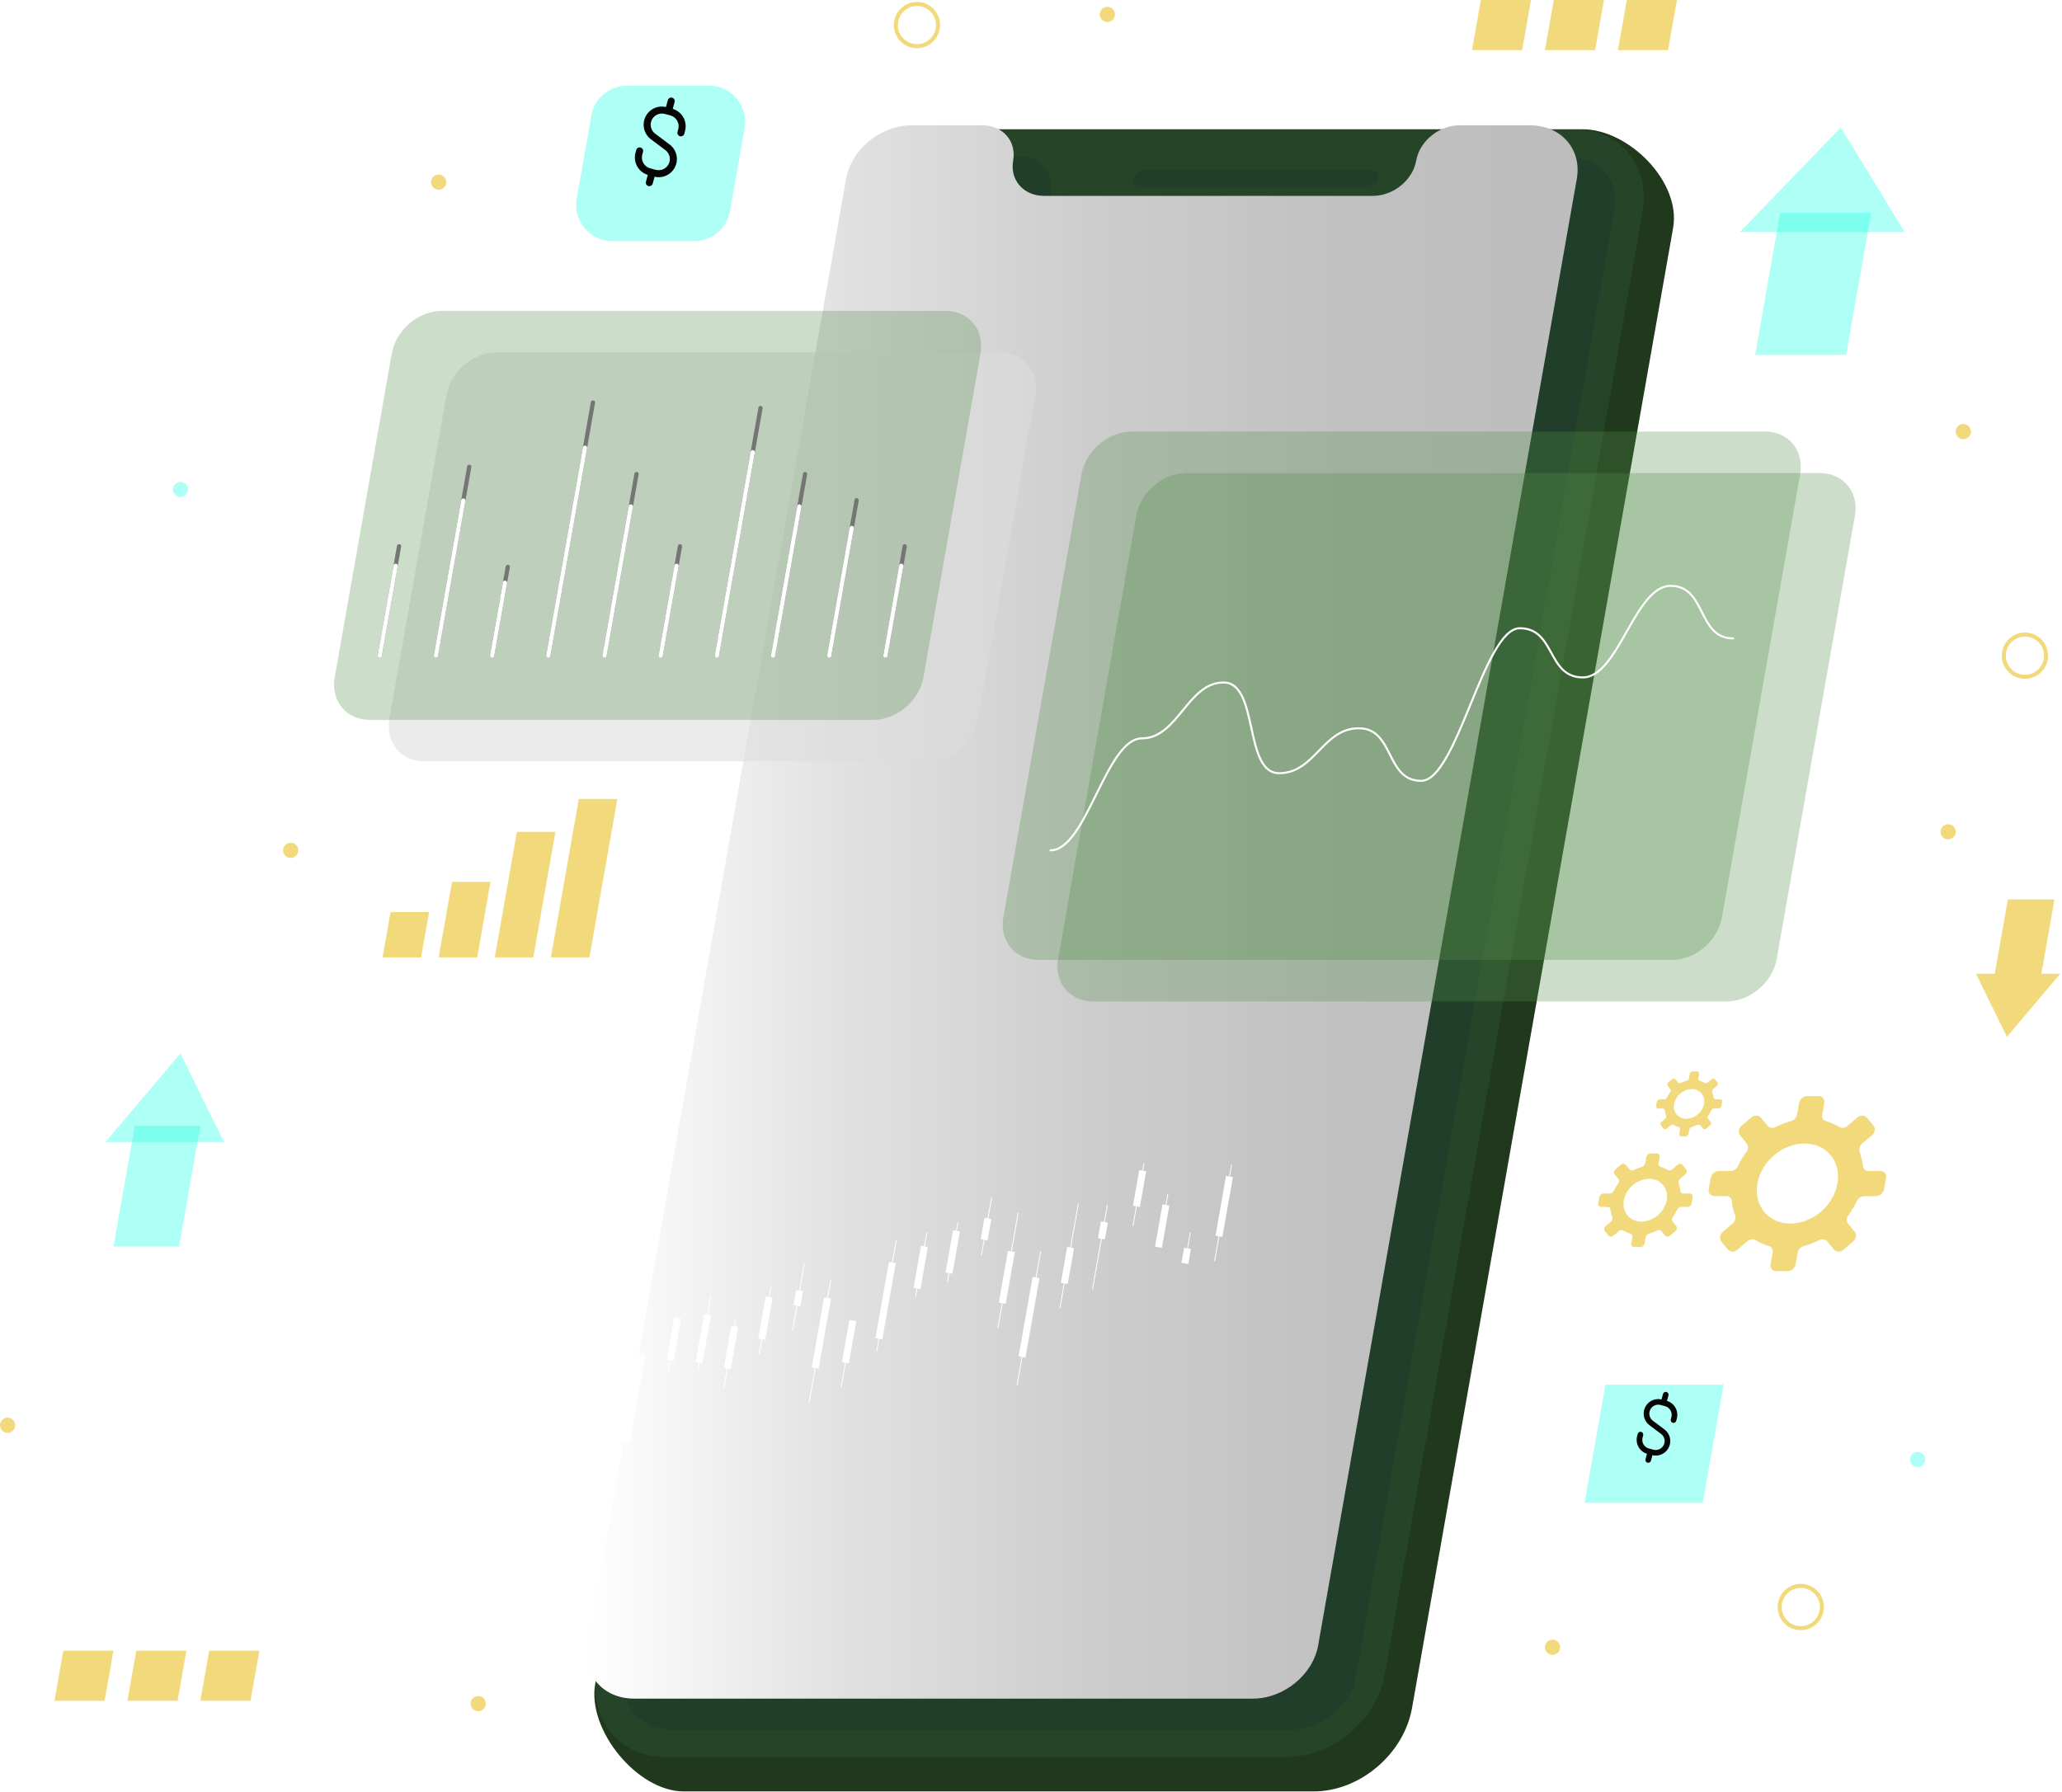 <svg width="627" height="545" viewBox="0 0 627 545" fill="none" xmlns="http://www.w3.org/2000/svg">
<g clip-path="url(#clip0)">
<path d="M399.476 544.809H207.895C193.861 544.809 178.509 526.173 180.983 512.132L266.328 69.325C268.802 55.264 282.181 43.916 296.241 43.916L481.203 39.309C495.237 39.309 511.225 55.29 508.751 69.325L429.37 519.4C426.896 533.428 413.51 544.809 399.476 544.809Z" fill="#20381C"/>
<path d="M391.506 534.289H202.188C188.32 534.289 179.054 523.05 181.502 509.182L259.9 64.415C262.349 50.547 275.573 39.308 289.46 39.308H478.785C492.659 39.308 501.919 50.547 499.47 64.415L421.072 509.182C418.598 523.082 405.38 534.289 391.506 534.289Z" fill="#264427"/>
<path d="M416.027 57.006H347.011C346.68 57.018 346.351 56.953 346.05 56.817C345.748 56.681 345.482 56.478 345.272 56.222C345.062 55.967 344.914 55.666 344.839 55.344C344.763 55.022 344.763 54.687 344.839 54.365C344.983 53.64 345.368 52.984 345.931 52.505C346.495 52.025 347.203 51.75 347.942 51.724H416.958C417.289 51.713 417.618 51.777 417.92 51.913C418.221 52.049 418.488 52.253 418.698 52.508C418.909 52.763 419.058 53.063 419.134 53.385C419.21 53.707 419.211 54.043 419.137 54.365C418.991 55.091 418.605 55.747 418.041 56.226C417.476 56.705 416.767 56.98 416.027 57.006Z" fill="#203E2A"/>
<path d="M476.708 47.553H455.225C448.999 47.553 443.106 52.353 442.065 58.278C441.017 64.203 435.125 69.009 428.898 69.009H328.876C322.649 69.009 318.453 64.203 319.494 58.278C320.542 52.353 316.345 47.553 310.118 47.553H288.636C279.209 47.553 270.283 54.827 268.715 63.804L190.073 509.773C188.492 518.77 194.854 526.025 204.281 526.025H392.34C401.767 526.025 410.693 518.75 412.261 509.773L490.897 63.804C492.497 54.834 486.135 47.553 476.708 47.553Z" fill="#203E2A"/>
<path style="mix-blend-mode:overlay" d="M465.252 38.113H443.789C437.568 38.113 431.676 42.92 430.628 48.845C429.581 54.77 423.688 59.57 417.467 59.57H317.452C311.232 59.57 307.029 54.77 308.077 48.845C309.118 42.92 304.921 38.113 298.701 38.113H277.199C267.772 38.113 258.846 45.388 257.278 54.365L178.649 500.347C177.062 509.343 183.424 516.598 192.851 516.598H380.903C390.33 516.598 399.256 509.324 400.824 500.347L479.466 54.378C481.06 45.388 474.698 38.113 465.252 38.113Z" fill="url(#paint0_linear)"/>
<g style="mix-blend-mode:overlay">
<g style="mix-blend-mode:overlay">
<path d="M105.336 416.809L101.73 437.25" stroke="white" stroke-width="0.352" stroke-miterlimit="10"/>
</g>
<g style="mix-blend-mode:overlay">
<path d="M104.664 420.611L102.402 433.444" stroke="white" stroke-width="2.117" stroke-miterlimit="10"/>
</g>
<g style="mix-blend-mode:overlay">
<path d="M112.799 424.938L105.551 466.051" stroke="white" stroke-width="0.265" stroke-miterlimit="10"/>
</g>
<g style="mix-blend-mode:overlay">
<path d="M111.665 431.41L106.312 461.747" stroke="white" stroke-width="2.117" stroke-miterlimit="10"/>
</g>
<g style="mix-blend-mode:overlay">
<path d="M128.818 384.595L121.942 423.601" stroke="white" stroke-width="0.265" stroke-miterlimit="10"/>
</g>
<g style="mix-blend-mode:overlay">
<path d="M127.143 394.081L122.406 420.948" stroke="white" stroke-width="2.117" stroke-miterlimit="10"/>
</g>
<g style="mix-blend-mode:overlay">
<path d="M139.527 374.345L134.946 400.326" stroke="white" stroke-width="0.265" stroke-miterlimit="10"/>
</g>
<g style="mix-blend-mode:overlay">
<path d="M139.531 374.345L135.637 396.419" stroke="white" stroke-width="2.117" stroke-miterlimit="10"/>
</g>
<g style="mix-blend-mode:overlay">
<path d="M149.667 367.314L145.406 391.444" stroke="white" stroke-width="0.265" stroke-miterlimit="10"/>
</g>
<g style="mix-blend-mode:overlay">
<path d="M149.262 369.59L147 382.423" stroke="white" stroke-width="2.117" stroke-miterlimit="10"/>
</g>
<g style="mix-blend-mode:overlay">
<path d="M156.377 379.723L152.772 400.164" stroke="white" stroke-width="0.265" stroke-miterlimit="10"/>
</g>
<g style="mix-blend-mode:overlay">
<path d="M155.981 382L153.719 394.839" stroke="white" stroke-width="2.117" stroke-miterlimit="10"/>
</g>
<g style="mix-blend-mode:overlay">
<path d="M163.888 387.613L161.812 399.367" stroke="white" stroke-width="0.265" stroke-miterlimit="10"/>
</g>
<g style="mix-blend-mode:overlay">
<path d="M163.434 390.172L161.609 400.544" stroke="white" stroke-width="2.117" stroke-miterlimit="10"/>
</g>
<g style="mix-blend-mode:overlay">
<path d="M170.619 399.933L166.41 423.793" stroke="white" stroke-width="0.265" stroke-miterlimit="10"/>
</g>
<g style="mix-blend-mode:overlay">
<path d="M170.011 403.355L167.164 419.504" stroke="white" stroke-width="2.117" stroke-miterlimit="10"/>
</g>
<g style="mix-blend-mode:overlay">
<path d="M176.177 418.891L173.703 432.912" stroke="white" stroke-width="0.265" stroke-miterlimit="10"/>
</g>
<g style="mix-blend-mode:overlay">
<path d="M175.574 422.309L174.507 428.356" stroke="white" stroke-width="2.117" stroke-miterlimit="10"/>
</g>
<g style="mix-blend-mode:overlay">
<path d="M183.834 425.902L180.988 442.051" stroke="white" stroke-width="0.265" stroke-miterlimit="10"/>
</g>
<g style="mix-blend-mode:overlay">
<path d="M183.607 427.227L182.707 432.322" stroke="white" stroke-width="2.117" stroke-miterlimit="10"/>
</g>
<g style="mix-blend-mode:overlay">
<path d="M195.361 411.008L190.445 438.871" stroke="white" stroke-width="0.265" stroke-miterlimit="10"/>
</g>
<g style="mix-blend-mode:overlay">
<path d="M195.143 412.26L190.445 438.87" stroke="white" stroke-width="2.117" stroke-miterlimit="10"/>
</g>
<g style="mix-blend-mode:overlay">
<path d="M205.717 402.787L203.14 417.394" stroke="white" stroke-width="0.265" stroke-miterlimit="10"/>
</g>
<g style="mix-blend-mode:overlay">
<path d="M206.074 400.75L203.812 413.589" stroke="white" stroke-width="2.117" stroke-miterlimit="10"/>
</g>
<g style="mix-blend-mode:overlay">
<path d="M216.159 394.021L212.137 416.834" stroke="white" stroke-width="0.265" stroke-miterlimit="10"/>
</g>
<g style="mix-blend-mode:overlay">
<path d="M215.129 399.869L212.559 414.424" stroke="white" stroke-width="2.117" stroke-miterlimit="10"/>
</g>
<g style="mix-blend-mode:overlay">
<path d="M223.715 401.644L220.11 422.091" stroke="white" stroke-width="0.265" stroke-miterlimit="10"/>
</g>
<g style="mix-blend-mode:overlay">
<path d="M223.418 403.363L221.156 416.196" stroke="white" stroke-width="2.117" stroke-miterlimit="10"/>
</g>
<g style="mix-blend-mode:overlay">
<path d="M234.429 391.367L230.824 411.809" stroke="white" stroke-width="0.265" stroke-miterlimit="10"/>
</g>
<g style="mix-blend-mode:overlay">
<path d="M233.883 394.473L231.621 407.312" stroke="white" stroke-width="2.117" stroke-miterlimit="10"/>
</g>
<g style="mix-blend-mode:overlay">
<path d="M244.582 384.252L240.977 404.694" stroke="white" stroke-width="0.265" stroke-miterlimit="10"/>
</g>
<g style="mix-blend-mode:overlay">
<path d="M243.124 392.518L242.321 397.086" stroke="white" stroke-width="2.117" stroke-miterlimit="10"/>
</g>
<g style="mix-blend-mode:overlay">
<path d="M252.615 389.191L245.977 426.828" stroke="white" stroke-width="0.265" stroke-miterlimit="10"/>
</g>
<g style="mix-blend-mode:overlay">
<path d="M251.632 394.769L247.886 416.02" stroke="white" stroke-width="2.117" stroke-miterlimit="10"/>
</g>
<g style="mix-blend-mode:overlay">
<path d="M259.332 401.592L255.727 422.033" stroke="white" stroke-width="0.265" stroke-miterlimit="10"/>
</g>
<g style="mix-blend-mode:overlay">
<path d="M259.328 401.592L257.066 414.425" stroke="white" stroke-width="2.117" stroke-miterlimit="10"/>
</g>
<g style="mix-blend-mode:overlay">
<path d="M272.546 377.07L266.57 410.974" stroke="white" stroke-width="0.265" stroke-miterlimit="10"/>
</g>
<g style="mix-blend-mode:overlay">
<path d="M271.336 383.953L267.242 407.171" stroke="white" stroke-width="2.117" stroke-miterlimit="10"/>
</g>
<g style="mix-blend-mode:overlay">
<path d="M281.844 374.84L278.374 394.504" stroke="white" stroke-width="0.265" stroke-miterlimit="10"/>
</g>
<g style="mix-blend-mode:overlay">
<path d="M281.097 379.057L278.835 391.889" stroke="white" stroke-width="2.117" stroke-miterlimit="10"/>
</g>
<g style="mix-blend-mode:overlay">
<path d="M291.288 371.768L288.082 389.941" stroke="white" stroke-width="0.265" stroke-miterlimit="10"/>
</g>
<g style="mix-blend-mode:overlay">
<path d="M290.832 374.346L288.57 387.185" stroke="white" stroke-width="2.117" stroke-miterlimit="10"/>
</g>
<g style="mix-blend-mode:overlay">
<path d="M301.551 364.03L298.434 381.721" stroke="white" stroke-width="0.265" stroke-miterlimit="10"/>
</g>
<g style="mix-blend-mode:overlay">
<path d="M300.404 370.541L299.254 377.07" stroke="white" stroke-width="2.117" stroke-miterlimit="10"/>
</g>
<g style="mix-blend-mode:overlay">
<path d="M309.593 368.875L303.418 403.923" stroke="white" stroke-width="0.265" stroke-miterlimit="10"/>
</g>
<g style="mix-blend-mode:overlay">
<path d="M307.531 380.596L304.762 396.314" stroke="white" stroke-width="2.117" stroke-miterlimit="10"/>
</g>
<g style="mix-blend-mode:overlay">
<path d="M316.443 380.526L309.258 421.255" stroke="white" stroke-width="0.265" stroke-miterlimit="10"/>
</g>
<g style="mix-blend-mode:overlay">
<path d="M315.027 388.529L310.773 412.678" stroke="white" stroke-width="2.117" stroke-miterlimit="10"/>
</g>
<g style="mix-blend-mode:overlay">
<path d="M327.904 366.012L322.281 397.898" stroke="white" stroke-width="0.265" stroke-miterlimit="10"/>
</g>
<g style="mix-blend-mode:overlay">
<path d="M325.546 379.41L323.625 390.289" stroke="white" stroke-width="2.117" stroke-miterlimit="10"/>
</g>
<g style="mix-blend-mode:overlay">
<path d="M336.712 366.523L332.208 392.079" stroke="white" stroke-width="0.265" stroke-miterlimit="10"/>
</g>
<g style="mix-blend-mode:overlay">
<path d="M335.814 371.641L334.914 376.736" stroke="white" stroke-width="2.117" stroke-miterlimit="10"/>
</g>
<g style="mix-blend-mode:overlay">
<path d="M347.857 353.82L344.496 372.886" stroke="white" stroke-width="0.265" stroke-miterlimit="10"/>
</g>
<g style="mix-blend-mode:overlay">
<path d="M347.466 356.051L345.551 366.892" stroke="white" stroke-width="2.117" stroke-miterlimit="10"/>
</g>
<g style="mix-blend-mode:overlay">
<path d="M355.118 363.119L352.278 379.204" stroke="white" stroke-width="0.265" stroke-miterlimit="10"/>
</g>
<g style="mix-blend-mode:overlay">
<path d="M354.524 366.465L352.262 379.304" stroke="white" stroke-width="2.117" stroke-miterlimit="10"/>
</g>
<g style="mix-blend-mode:overlay">
<path d="M361.946 374.84L360.41 383.566" stroke="white" stroke-width="0.265" stroke-miterlimit="10"/>
</g>
<g style="mix-blend-mode:overlay">
<path d="M361.093 379.678L360.289 384.234" stroke="white" stroke-width="2.117" stroke-miterlimit="10"/>
</g>
<g style="mix-blend-mode:overlay">
<path d="M374.488 354.193L369.309 383.566" stroke="white" stroke-width="0.265" stroke-miterlimit="10"/>
</g>
<g style="mix-blend-mode:overlay">
<path d="M373.847 357.818L370.653 375.959" stroke="white" stroke-width="2.117" stroke-miterlimit="10"/>
</g>
</g>
<path opacity="0.3" d="M525.016 304.552H332.413C325.261 304.552 320.48 298.769 321.746 291.597L345.523 156.83C346.808 149.678 353.613 143.875 360.765 143.875H553.361C560.513 143.875 565.294 149.658 564.028 156.83L540.252 291.597C539.005 298.756 532.181 304.552 525.016 304.552Z" fill="#568E4C"/>
<path opacity="0.3" d="M508.376 291.931H315.768C308.609 291.931 303.828 286.148 305.094 278.976L328.87 144.209C330.155 137.05 336.954 131.254 344.113 131.254H536.709C543.861 131.254 548.642 137.037 547.382 144.209L523.606 278.976C522.353 286.129 515.528 291.931 508.376 291.931Z" fill="#568E4C"/>
<g style="mix-blend-mode:overlay">
<path d="M319.441 258.606C330.366 258.606 336.336 224.548 347.234 224.548C358.133 224.548 361.147 207.564 372.032 207.564C382.918 207.564 378.06 235.144 388.952 235.144C399.844 235.144 402.261 221.483 413.153 221.483C424.045 221.483 421.23 237.471 432.129 237.471C443.028 237.471 451.214 191.062 462.119 191.062C473.024 191.062 470.377 206.015 481.276 206.015C492.174 206.015 497.09 178.171 507.995 178.171C518.9 178.171 516.086 194.153 526.991 194.153" stroke="white" stroke-width="0.617" stroke-linecap="round" stroke-linejoin="round"/>
</g>
<path style="mix-blend-mode:overlay" opacity="0.58" d="M282.181 231.556H129.073C121.921 231.556 117.14 225.773 118.406 218.602L135.756 120.122C137.042 112.963 143.84 107.161 150.999 107.161H304.119C311.272 107.161 316.053 112.944 314.793 120.122L297.443 218.602C296.164 225.76 289.34 231.556 282.181 231.556Z" fill="url(#paint1_linear)"/>
<path opacity="0.3" d="M265.531 218.935H112.456C105.297 218.935 100.516 213.151 101.782 205.974L119.133 107.494C120.418 100.335 127.217 94.539 134.375 94.539H287.47C294.629 94.539 299.403 100.323 298.144 107.494L280.793 205.974C279.534 213.132 272.69 218.935 265.531 218.935Z" fill="#568E4C"/>
<g style="mix-blend-mode:overlay">
<g style="mix-blend-mode:overlay">
<path d="M115.48 199.409L121.347 166.135" stroke="#757575" stroke-width="1.284" stroke-linecap="round" stroke-linejoin="round"/>
</g>
<g style="mix-blend-mode:overlay">
<path d="M132.557 199.409L142.685 141.967" stroke="#757575" stroke-width="1.284" stroke-linecap="round" stroke-linejoin="round"/>
</g>
<g style="mix-blend-mode:overlay">
<path d="M149.648 199.409L154.403 172.414" stroke="#757575" stroke-width="1.284" stroke-linecap="round" stroke-linejoin="round"/>
</g>
<g style="mix-blend-mode:overlay">
<path d="M166.726 199.409L180.304 122.406" stroke="#757575" stroke-width="1.284" stroke-linecap="round" stroke-linejoin="round"/>
</g>
<g style="mix-blend-mode:overlay">
<path d="M183.815 199.409L193.551 144.164" stroke="#757575" stroke-width="1.284" stroke-linecap="round" stroke-linejoin="round"/>
</g>
<g style="mix-blend-mode:overlay">
<path d="M200.898 199.41L206.765 166.136" stroke="#757575" stroke-width="1.284" stroke-linecap="round" stroke-linejoin="round"/>
</g>
<g style="mix-blend-mode:overlay">
<path d="M217.98 199.41L231.256 124.078" stroke="#757575" stroke-width="1.284" stroke-linecap="round" stroke-linejoin="round"/>
</g>
<g style="mix-blend-mode:overlay">
<path d="M235.062 199.409L244.804 144.164" stroke="#757575" stroke-width="1.284" stroke-linecap="round" stroke-linejoin="round"/>
</g>
<g style="mix-blend-mode:overlay">
<path d="M252.144 199.409L260.485 152.12" stroke="#757575" stroke-width="1.284" stroke-linecap="round" stroke-linejoin="round"/>
</g>
<g style="mix-blend-mode:overlay">
<path d="M269.234 199.41L275.101 166.136" stroke="#757575" stroke-width="1.284" stroke-linecap="round" stroke-linejoin="round"/>
</g>
</g>
<g style="mix-blend-mode:overlay">
<g style="mix-blend-mode:overlay">
<path d="M115.48 199.409L120.3 172.079" stroke="white" stroke-width="1.284" stroke-linecap="round" stroke-linejoin="round"/>
</g>
<g style="mix-blend-mode:overlay">
<path d="M132.557 199.41L140.879 152.229" stroke="white" stroke-width="1.284" stroke-linecap="round" stroke-linejoin="round"/>
</g>
<g style="mix-blend-mode:overlay">
<path d="M149.648 199.405L153.555 177.229" stroke="white" stroke-width="1.284" stroke-linecap="round" stroke-linejoin="round"/>
</g>
<g style="mix-blend-mode:overlay">
<path d="M166.726 199.409L177.882 136.157" stroke="white" stroke-width="1.284" stroke-linecap="round" stroke-linejoin="round"/>
</g>
<g style="mix-blend-mode:overlay">
<path d="M183.815 199.41L191.816 154.029" stroke="white" stroke-width="1.284" stroke-linecap="round" stroke-linejoin="round"/>
</g>
<g style="mix-blend-mode:overlay">
<path d="M200.898 199.409L205.717 172.079" stroke="white" stroke-width="1.284" stroke-linecap="round" stroke-linejoin="round"/>
</g>
<g style="mix-blend-mode:overlay">
<path d="M217.98 199.41L228.885 137.534" stroke="white" stroke-width="1.284" stroke-linecap="round" stroke-linejoin="round"/>
</g>
<g style="mix-blend-mode:overlay">
<path d="M235.062 199.41L243.063 154.029" stroke="white" stroke-width="1.284" stroke-linecap="round" stroke-linejoin="round"/>
</g>
<g style="mix-blend-mode:overlay">
<path d="M252.144 199.409L258.994 160.563" stroke="white" stroke-width="1.284" stroke-linecap="round" stroke-linejoin="round"/>
</g>
<g style="mix-blend-mode:overlay">
<path d="M269.234 199.409L274.053 172.079" stroke="white" stroke-width="1.284" stroke-linecap="round" stroke-linejoin="round"/>
</g>
</g>
<g filter="url(#filter0_bi)">
<path d="M221.965 59.237C221.038 64.495 216.471 68.327 211.132 68.327H186.195C179.356 68.327 174.174 62.153 175.362 55.418L179.818 30.141C180.745 24.884 185.313 21.051 190.651 21.051H215.588C222.427 21.051 227.609 27.225 226.421 33.961L221.965 59.237Z" fill="#36FFE7" fill-opacity="0.4"/>
</g>
<path d="M206.769 41.431C207.043 41.504 207.335 41.466 207.581 41.324C207.827 41.182 208.006 40.948 208.08 40.674L208.308 39.82C208.677 38.434 208.492 36.959 207.795 35.707C207.097 34.454 205.94 33.522 204.568 33.105L205.127 31.02C205.2 30.745 205.162 30.453 205.02 30.207C204.878 29.962 204.644 29.782 204.37 29.709C204.096 29.635 203.804 29.674 203.558 29.816C203.312 29.958 203.133 30.191 203.06 30.465L202.501 32.551C201.264 32.262 199.966 32.407 198.823 32.962C197.681 33.518 196.765 34.45 196.23 35.601C195.694 36.752 195.571 38.053 195.882 39.285C196.192 40.516 196.918 41.603 197.936 42.363L202.321 45.645C202.953 46.118 203.401 46.796 203.587 47.563C203.773 48.33 203.687 49.138 203.342 49.848C202.997 50.558 202.416 51.126 201.698 51.454C200.98 51.782 200.17 51.849 199.408 51.645L197.7 51.187C196.83 50.953 196.089 50.384 195.639 49.604C195.188 48.824 195.066 47.898 195.298 47.028L195.527 46.174C195.6 45.899 195.562 45.607 195.42 45.361C195.278 45.116 195.044 44.936 194.77 44.863C194.496 44.789 194.204 44.828 193.958 44.97C193.712 45.112 193.533 45.346 193.459 45.62L193.231 46.474C192.862 47.859 193.047 49.334 193.744 50.587C194.442 51.839 195.599 52.772 196.971 53.188L196.412 55.274C196.339 55.548 196.377 55.84 196.519 56.086C196.661 56.332 196.895 56.511 197.169 56.585C197.443 56.658 197.735 56.62 197.981 56.478C198.227 56.336 198.406 56.102 198.479 55.828L199.038 53.742C200.275 54.032 201.573 53.887 202.715 53.331C203.858 52.776 204.774 51.844 205.309 50.692C205.845 49.541 205.968 48.24 205.657 47.009C205.347 45.777 204.621 44.69 203.603 43.931L199.218 40.649C198.586 40.176 198.138 39.498 197.952 38.73C197.766 37.964 197.852 37.156 198.197 36.446C198.542 35.736 199.123 35.168 199.841 34.84C200.559 34.512 201.369 34.444 202.131 34.648L203.839 35.106C204.709 35.34 205.45 35.91 205.9 36.689C206.351 37.469 206.473 38.396 206.241 39.266L206.012 40.12C205.939 40.394 205.977 40.686 206.119 40.932C206.261 41.178 206.495 41.357 206.769 41.431Z" fill="#050505"/>
<path d="M31.811 517.247H16.562L19.248 501.998H34.497L31.811 517.247Z" fill="#F2DA7C"/>
<path d="M53.998 517.247H38.755L41.441 501.998H56.684L53.998 517.247Z" fill="#F2DA7C"/>
<path d="M76.182 517.247H60.933L63.619 501.998H78.868L76.182 517.247Z" fill="#F2DA7C"/>
<g filter="url(#filter1_bi)">
<path d="M517.759 452.048H481.824L488.16 416.107H524.095L517.759 452.048Z" fill="#36FFE7" fill-opacity="0.4"/>
</g>
<path d="M508.645 432.711C508.865 432.77 509.099 432.739 509.295 432.626C509.492 432.512 509.636 432.325 509.694 432.106L509.878 431.422C510.172 430.313 510.025 429.133 509.466 428.131C508.908 427.128 507.982 426.381 506.884 426.048L507.331 424.379C507.39 424.16 507.359 423.926 507.246 423.729C507.132 423.532 506.945 423.389 506.726 423.33C506.506 423.271 506.273 423.302 506.076 423.416C505.879 423.529 505.736 423.716 505.677 423.936L505.229 425.605C504.24 425.373 503.201 425.489 502.287 425.934C501.373 426.378 500.639 427.124 500.211 428.046C499.782 428.967 499.684 430.008 499.932 430.994C500.181 431.98 500.761 432.849 501.576 433.457L505.086 436.084C505.592 436.463 505.95 437.005 506.099 437.619C506.248 438.233 506.179 438.88 505.903 439.448C505.627 440.016 505.162 440.471 504.587 440.733C504.012 440.995 503.364 441.05 502.754 440.886L501.387 440.52C500.691 440.333 500.098 439.877 499.738 439.253C499.377 438.629 499.279 437.887 499.465 437.191L499.648 436.507C499.707 436.288 499.676 436.054 499.563 435.857C499.449 435.661 499.262 435.517 499.043 435.458C498.823 435.4 498.589 435.43 498.393 435.544C498.196 435.657 498.052 435.844 497.994 436.064L497.81 436.747C497.516 437.856 497.663 439.037 498.222 440.039C498.78 441.042 499.706 441.788 500.804 442.121L500.357 443.791C500.298 444.01 500.329 444.244 500.442 444.44C500.556 444.637 500.743 444.781 500.962 444.839C501.182 444.898 501.415 444.868 501.612 444.754C501.809 444.64 501.952 444.453 502.011 444.234L502.458 442.565C503.448 442.796 504.487 442.68 505.401 442.236C506.315 441.791 507.049 441.045 507.477 440.124C507.906 439.202 508.004 438.161 507.756 437.176C507.507 436.19 506.927 435.32 506.112 434.712L502.602 432.085C502.096 431.707 501.738 431.164 501.589 430.55C501.44 429.937 501.509 429.29 501.785 428.722C502.061 428.153 502.526 427.699 503.101 427.437C503.676 427.174 504.324 427.12 504.934 427.283L506.301 427.65C506.997 427.837 507.59 428.293 507.95 428.917C508.311 429.541 508.409 430.283 508.223 430.979L508.04 431.662C507.981 431.882 508.012 432.116 508.125 432.312C508.239 432.509 508.426 432.653 508.645 432.711Z" fill="#050505"/>
<g filter="url(#filter2_bi)">
<path d="M561.364 102.92H533.687L541.309 59.717H568.979L561.364 102.92Z" fill="#36FFE7" fill-opacity="0.4"/>
</g>
<g filter="url(#filter3_bi)">
<path d="M559.728 33.736L529.121 65.507H579.129L559.728 33.736Z" fill="#36FFE7" fill-opacity="0.4"/>
</g>
<path d="M610.543 273.543H624.712L620.111 299.64H605.942L610.543 273.543Z" fill="#F2DA7C"/>
<path d="M610.257 315.333L626.444 296.145H600.836L610.257 315.333Z" fill="#F2DA7C"/>
<g filter="url(#filter4_bi)">
<path d="M54.445 374.114H34.512L40.983 337.409H60.923L54.445 374.114Z" fill="#36FFE7" fill-opacity="0.4"/>
</g>
<g filter="url(#filter5_bi)">
<path d="M54.85 315.336L32.082 342.325H68.1L54.85 315.336Z" fill="#36FFE7" fill-opacity="0.4"/>
</g>
<path d="M571.782 356.126H568.144C567.719 356.135 567.307 355.98 566.993 355.693C566.679 355.406 566.489 355.008 566.461 354.584C566.31 353.107 565.964 351.658 565.433 350.272C565.305 349.816 565.318 349.332 565.468 348.884C565.618 348.435 565.899 348.041 566.274 347.753L569.198 345.273C569.645 344.946 569.949 344.459 570.045 343.914C570.141 343.369 570.021 342.808 569.712 342.349L567.675 339.875C567.287 339.487 566.762 339.27 566.213 339.27C565.665 339.27 565.139 339.487 564.751 339.875L561.834 342.362C561.497 342.682 561.07 342.892 560.611 342.963C560.152 343.034 559.682 342.963 559.264 342.76C558.021 341.986 556.678 341.385 555.273 340.973C554.866 340.864 554.515 340.604 554.292 340.246C554.069 339.889 553.99 339.459 554.071 339.046L554.714 335.409C554.772 335.156 554.772 334.894 554.712 334.642C554.653 334.39 554.537 334.154 554.372 333.955C554.208 333.755 553.999 333.595 553.763 333.488C553.527 333.382 553.27 333.331 553.011 333.339H549.496C548.917 333.36 548.362 333.576 547.921 333.951C547.481 334.327 547.179 334.84 547.067 335.409L546.424 339.046C546.319 339.511 546.087 339.937 545.753 340.278C545.419 340.618 544.998 340.859 544.535 340.973C542.934 341.404 541.383 342.002 539.908 342.76C539.517 342.982 539.061 343.064 538.617 342.991C538.173 342.919 537.767 342.696 537.466 342.362L535.416 339.875C535.225 339.683 534.997 339.531 534.747 339.427C534.497 339.324 534.229 339.27 533.958 339.27C533.687 339.27 533.419 339.324 533.168 339.427C532.918 339.531 532.691 339.683 532.499 339.875L529.588 342.349C529.139 342.674 528.835 343.161 528.739 343.707C528.643 344.252 528.763 344.814 529.074 345.273L531.117 347.753C531.39 348.118 531.534 348.564 531.526 349.02C531.518 349.476 531.358 349.917 531.072 350.272C530.066 351.615 529.205 353.06 528.502 354.584C528.311 355.023 528.001 355.4 527.607 355.673C527.213 355.945 526.751 356.102 526.272 356.126H522.635C522.057 356.147 521.503 356.361 521.062 356.736C520.621 357.11 520.32 357.622 520.206 358.189L519.563 361.685C519.505 361.937 519.506 362.199 519.565 362.452C519.624 362.704 519.741 362.939 519.905 363.139C520.07 363.339 520.278 363.498 520.514 363.605C520.75 363.711 521.007 363.762 521.266 363.754H524.903C525.329 363.745 525.741 363.9 526.055 364.187C526.368 364.474 526.559 364.872 526.587 365.296C526.734 366.773 527.077 368.223 527.609 369.608C527.74 370.062 527.73 370.545 527.581 370.994C527.432 371.442 527.15 371.835 526.773 372.121L523.901 374.64C523.452 374.965 523.148 375.452 523.052 375.997C522.956 376.543 523.076 377.105 523.387 377.563L525.424 380.031C525.615 380.224 525.842 380.378 526.092 380.482C526.343 380.587 526.611 380.641 526.883 380.641C527.154 380.641 527.423 380.587 527.673 380.482C527.923 380.378 528.151 380.224 528.341 380.031L531.265 377.551C531.601 377.228 532.027 377.016 532.487 376.945C532.947 376.874 533.418 376.946 533.836 377.152C535.077 377.928 536.42 378.53 537.826 378.939C538.233 379.048 538.584 379.308 538.807 379.666C539.03 380.023 539.109 380.453 539.028 380.866L538.385 384.504C538.327 384.756 538.328 385.018 538.387 385.27C538.446 385.523 538.562 385.758 538.727 385.958C538.892 386.158 539.1 386.317 539.336 386.424C539.572 386.53 539.829 386.581 540.088 386.573H543.584C544.163 386.552 544.718 386.336 545.158 385.961C545.599 385.585 545.9 385.072 546.013 384.504L546.656 380.866C546.761 380.402 546.993 379.975 547.327 379.635C547.66 379.294 548.082 379.053 548.545 378.939C550.144 378.51 551.693 377.911 553.165 377.152C553.557 376.927 554.014 376.844 554.46 376.917C554.906 376.989 555.313 377.213 555.614 377.551L557.657 380.031C557.848 380.224 558.076 380.378 558.327 380.483C558.578 380.587 558.847 380.641 559.119 380.641C559.391 380.641 559.66 380.587 559.911 380.483C560.162 380.378 560.39 380.224 560.581 380.031L563.492 377.563C563.938 377.236 564.24 376.749 564.336 376.205C564.432 375.66 564.314 375.099 564.006 374.64L561.962 372.153C561.688 371.789 561.543 371.344 561.551 370.889C561.56 370.433 561.72 369.994 562.007 369.64C563.011 368.295 563.872 366.85 564.578 365.328C564.768 364.89 565.077 364.513 565.47 364.241C565.863 363.968 566.324 363.811 566.801 363.786H570.438C571.018 363.767 571.575 363.552 572.017 363.176C572.459 362.8 572.761 362.286 572.874 361.717L573.517 358.221C573.58 357.964 573.583 357.696 573.524 357.438C573.465 357.18 573.347 356.939 573.178 356.736C573.009 356.532 572.795 356.37 572.552 356.265C572.31 356.159 572.046 356.111 571.782 356.126ZM544.406 372.101C537.685 372.101 533.206 366.658 534.388 359.937C535.571 353.215 541.971 347.779 548.693 347.779C555.414 347.779 559.893 353.215 558.711 359.937C557.529 366.658 551.128 372.101 544.406 372.101Z" fill="#F2DA7C"/>
<path d="M523.034 334.296H521.678C521.518 334.297 521.364 334.238 521.245 334.131C521.126 334.025 521.051 333.877 521.035 333.718C520.975 333.17 520.846 332.633 520.65 332.118C520.602 331.948 520.607 331.768 520.663 331.6C520.719 331.433 520.824 331.287 520.965 331.18L522.051 330.248C522.218 330.128 522.332 329.947 522.368 329.744C522.404 329.541 522.359 329.332 522.244 329.162L521.485 328.243C521.414 328.171 521.33 328.114 521.236 328.076C521.143 328.037 521.043 328.017 520.942 328.017C520.841 328.017 520.741 328.037 520.648 328.076C520.555 328.114 520.47 328.171 520.399 328.243L519.307 329.168C519.18 329.288 519.02 329.367 518.848 329.393C518.676 329.42 518.499 329.393 518.343 329.316C517.877 329.036 517.376 328.82 516.852 328.674C516.702 328.627 516.575 328.528 516.493 328.394C516.411 328.261 516.381 328.102 516.409 327.947L516.646 326.592C516.666 326.497 516.664 326.4 516.64 326.306C516.616 326.213 516.572 326.126 516.511 326.052C516.449 325.977 516.371 325.918 516.284 325.878C516.196 325.838 516.1 325.818 516.004 325.82H514.719C514.502 325.828 514.294 325.908 514.128 326.048C513.963 326.188 513.849 326.379 513.806 326.592L513.568 327.947C513.531 328.122 513.445 328.282 513.322 328.41C513.198 328.539 513.041 328.63 512.868 328.674C512.273 328.826 511.695 329.041 511.146 329.316C510.999 329.398 510.829 329.428 510.664 329.401C510.498 329.374 510.346 329.292 510.233 329.168L509.468 328.243C509.397 328.171 509.312 328.114 509.218 328.075C509.124 328.036 509.024 328.016 508.922 328.016C508.821 328.016 508.72 328.036 508.627 328.075C508.533 328.114 508.448 328.171 508.376 328.243L507.296 329.162C507.129 329.282 507.015 329.463 506.979 329.666C506.943 329.869 506.988 330.078 507.104 330.248L507.868 331.18C507.972 331.314 508.027 331.479 508.027 331.649C508.027 331.818 507.972 331.983 507.868 332.118C507.495 332.616 507.177 333.152 506.917 333.718C506.847 333.882 506.732 334.023 506.585 334.126C506.439 334.228 506.267 334.287 506.088 334.296H504.732C504.517 334.305 504.311 334.386 504.146 334.525C503.982 334.665 503.869 334.856 503.826 335.068L503.595 336.353C503.576 336.447 503.578 336.545 503.601 336.638C503.625 336.732 503.669 336.819 503.731 336.893C503.793 336.967 503.87 337.026 503.958 337.066C504.046 337.106 504.141 337.126 504.238 337.124H505.594C505.752 337.123 505.906 337.181 506.025 337.286C506.143 337.392 506.219 337.538 506.236 337.696C506.291 338.246 506.418 338.786 506.615 339.302C506.664 339.472 506.66 339.653 506.603 339.82C506.547 339.988 506.442 340.134 506.3 340.24L505.214 341.166C505.047 341.287 504.933 341.469 504.897 341.673C504.861 341.877 504.906 342.087 505.022 342.258L505.78 343.177C505.852 343.249 505.937 343.306 506.03 343.345C506.124 343.384 506.225 343.404 506.326 343.404C506.428 343.404 506.528 343.384 506.622 343.345C506.716 343.306 506.801 343.249 506.872 343.177L507.958 342.252C508.083 342.129 508.244 342.049 508.417 342.023C508.589 341.996 508.766 342.025 508.922 342.104C509.388 342.385 509.889 342.601 510.413 342.747C510.563 342.793 510.691 342.892 510.772 343.026C510.854 343.16 510.884 343.319 510.857 343.473L510.619 344.829C510.599 344.923 510.602 345.021 510.625 345.114C510.649 345.208 510.693 345.295 510.755 345.369C510.816 345.443 510.894 345.502 510.982 345.542C511.069 345.582 511.165 345.602 511.261 345.6H512.547C512.762 345.591 512.969 345.511 513.133 345.371C513.297 345.231 513.41 345.04 513.453 344.829L513.69 343.473C513.727 343.298 513.813 343.138 513.936 343.009C514.06 342.881 514.218 342.79 514.391 342.747C514.988 342.593 515.567 342.378 516.119 342.104C516.265 342.02 516.436 341.989 516.602 342.016C516.768 342.043 516.92 342.126 517.032 342.252L517.79 343.177C517.862 343.249 517.947 343.306 518.041 343.345C518.135 343.384 518.235 343.404 518.336 343.404C518.438 343.404 518.538 343.384 518.632 343.345C518.726 343.306 518.811 343.249 518.883 343.177L519.962 342.258C520.13 342.137 520.244 341.955 520.28 341.751C520.316 341.547 520.271 341.337 520.155 341.166L519.397 340.24C519.293 340.106 519.236 339.941 519.236 339.771C519.236 339.602 519.293 339.436 519.397 339.302C519.77 338.802 520.089 338.263 520.348 337.696C520.419 337.532 520.534 337.392 520.68 337.291C520.827 337.19 520.999 337.132 521.177 337.124H522.533C522.748 337.115 522.955 337.035 523.119 336.895C523.283 336.755 523.396 336.564 523.439 336.353L523.67 335.068C523.689 334.974 523.687 334.877 523.664 334.784C523.641 334.691 523.597 334.604 523.536 334.53C523.475 334.456 523.398 334.397 523.312 334.356C523.225 334.316 523.13 334.295 523.034 334.296ZM512.804 340.253C512.236 340.273 511.671 340.162 511.153 339.928C510.636 339.695 510.178 339.345 509.817 338.906C509.456 338.468 509.201 337.952 509.072 337.399C508.942 336.845 508.942 336.27 509.07 335.717C509.325 334.477 509.99 333.359 510.957 332.543C511.925 331.727 513.139 331.26 514.404 331.218C514.968 331.199 515.529 331.309 516.044 331.54C516.559 331.771 517.014 332.117 517.374 332.551C517.735 332.986 517.991 333.497 518.123 334.045C518.256 334.594 518.26 335.166 518.137 335.717C517.889 336.963 517.227 338.089 516.259 338.912C515.291 339.736 514.074 340.208 512.804 340.253Z" fill="#F2DA7C"/>
<path d="M513.797 362.975H511.869C511.641 362.978 511.421 362.894 511.253 362.74C511.086 362.586 510.984 362.373 510.969 362.146C510.89 361.356 510.706 360.58 510.423 359.839C510.357 359.594 510.364 359.336 510.444 359.096C510.524 358.856 510.674 358.645 510.873 358.489L512.435 357.159C512.676 356.987 512.841 356.727 512.892 356.435C512.944 356.143 512.879 355.842 512.711 355.597L511.625 354.274C511.523 354.169 511.401 354.087 511.266 354.03C511.131 353.974 510.987 353.945 510.841 353.945C510.695 353.945 510.55 353.974 510.416 354.03C510.281 354.087 510.159 354.169 510.057 354.274L508.489 355.604C508.309 355.777 508.079 355.891 507.832 355.929C507.584 355.967 507.331 355.927 507.107 355.816C506.441 355.401 505.721 355.078 504.967 354.858C504.746 354.801 504.555 354.659 504.435 354.464C504.316 354.269 504.276 354.035 504.325 353.811L504.665 351.883C504.697 351.749 504.697 351.609 504.666 351.474C504.635 351.339 504.573 351.214 504.485 351.107C504.398 351 504.287 350.914 504.161 350.857C504.035 350.8 503.898 350.773 503.759 350.778H501.877C501.57 350.793 501.277 350.91 501.044 351.11C500.812 351.31 500.652 351.582 500.591 351.883L500.251 353.811C500.197 354.062 500.073 354.293 499.895 354.478C499.717 354.663 499.491 354.795 499.242 354.858C498.383 355.089 497.552 355.41 496.761 355.816C496.554 355.929 496.315 355.969 496.082 355.93C495.85 355.892 495.636 355.777 495.476 355.604L494.384 354.274C494.281 354.169 494.159 354.087 494.025 354.03C493.89 353.974 493.746 353.945 493.6 353.945C493.454 353.945 493.309 353.974 493.175 354.03C493.04 354.087 492.918 354.169 492.816 354.274L491.261 355.597C491.02 355.771 490.857 356.03 490.806 356.322C490.754 356.614 490.818 356.914 490.984 357.159L492.077 358.489C492.228 358.682 492.31 358.919 492.31 359.164C492.31 359.409 492.228 359.646 492.077 359.839C491.547 360.56 491.091 361.333 490.714 362.146C490.614 362.381 490.449 362.584 490.239 362.73C490.029 362.877 489.782 362.961 489.526 362.975H487.598C487.291 362.989 486.998 363.105 486.765 363.306C486.532 363.506 486.373 363.778 486.313 364.08L485.985 365.956C485.953 366.091 485.953 366.231 485.984 366.365C486.015 366.5 486.077 366.626 486.165 366.733C486.252 366.84 486.364 366.925 486.489 366.982C486.615 367.039 486.753 367.066 486.891 367.062H488.819C489.045 367.058 489.265 367.141 489.432 367.294C489.6 367.447 489.702 367.658 489.718 367.884C489.798 368.676 489.982 369.454 490.265 370.197C490.335 370.441 490.329 370.699 490.249 370.939C490.169 371.179 490.017 371.389 489.815 371.54L488.253 372.871C488.013 373.045 487.849 373.306 487.798 373.599C487.746 373.891 487.81 374.193 487.977 374.439L489.069 375.762C489.172 375.866 489.293 375.947 489.427 376.003C489.561 376.059 489.705 376.088 489.85 376.088C489.995 376.088 490.139 376.059 490.273 376.003C490.407 375.947 490.529 375.866 490.631 375.762L492.199 374.432C492.379 374.259 492.609 374.145 492.856 374.107C493.103 374.07 493.356 374.109 493.58 374.22C494.248 374.633 494.968 374.955 495.72 375.178C495.942 375.235 496.133 375.377 496.253 375.572C496.372 375.767 496.412 376.001 496.363 376.225L496.022 378.153C495.991 378.287 495.99 378.427 496.022 378.562C496.053 378.697 496.115 378.822 496.202 378.929C496.29 379.036 496.401 379.122 496.527 379.179C496.653 379.236 496.79 379.263 496.928 379.258H498.805C499.111 379.243 499.404 379.126 499.637 378.926C499.87 378.726 500.029 378.454 500.09 378.153L500.431 376.225C500.485 375.974 500.608 375.743 500.786 375.558C500.964 375.373 501.191 375.241 501.44 375.178C502.297 374.945 503.128 374.624 503.92 374.22C504.127 374.107 504.366 374.067 504.599 374.106C504.832 374.144 505.045 374.259 505.205 374.432L506.298 375.762C506.506 375.97 506.788 376.086 507.082 376.086C507.375 376.086 507.657 375.97 507.866 375.762L509.421 374.439C509.661 374.264 509.825 374.003 509.876 373.711C509.928 373.418 509.864 373.117 509.697 372.871L508.605 371.54C508.453 371.35 508.37 371.113 508.37 370.869C508.37 370.625 508.453 370.388 508.605 370.197C509.137 369.475 509.593 368.7 509.967 367.884C510.069 367.65 510.235 367.449 510.445 367.304C510.655 367.159 510.901 367.075 511.156 367.062H513.084C513.39 367.047 513.684 366.931 513.917 366.73C514.15 366.53 514.309 366.258 514.369 365.956L514.697 364.08C514.728 363.946 514.728 363.806 514.698 363.672C514.667 363.538 514.605 363.413 514.519 363.306C514.432 363.199 514.321 363.114 514.196 363.056C514.071 362.999 513.935 362.971 513.797 362.975ZM499.133 371.528C495.534 371.528 493.131 368.617 493.767 365.018C494.124 363.228 495.075 361.612 496.465 360.429C497.855 359.247 499.603 358.568 501.427 358.502C505.032 358.502 507.429 361.419 506.792 365.018C506.435 366.807 505.484 368.423 504.094 369.604C502.704 370.785 500.956 371.463 499.133 371.528Z" fill="#F2DA7C"/>
<path d="M128.043 291.159H116.328L118.764 277.355H130.472L128.043 291.159Z" fill="#F2DA7C"/>
<path d="M145.105 291.159H133.391L137.439 268.205H149.154L145.105 291.159Z" fill="#F2DA7C"/>
<path d="M162.16 291.159H150.445L157.179 252.976H168.894L162.16 291.159Z" fill="#F2DA7C"/>
<path d="M179.226 291.158H167.512L176.007 242.982H187.722L179.226 291.158Z" fill="#F2DA7C"/>
<path d="M462.84 15.249H447.597L450.283 0H465.532L462.84 15.249Z" fill="#F2DA7C"/>
<path d="M485.026 15.249H469.777L472.47 0H487.713L485.026 15.249Z" fill="#F2DA7C"/>
<path d="M507.215 15.249H491.973L494.659 0H509.908L507.215 15.249Z" fill="#F2DA7C"/>
<g filter="url(#filter6_bi)">
<path d="M54.88 146.183C56.157 146.183 57.193 145.148 57.193 143.87C57.193 142.592 56.157 141.557 54.88 141.557C53.602 141.557 52.566 142.592 52.566 143.87C52.566 145.148 53.602 146.183 54.88 146.183Z" fill="#36FFE7" fill-opacity="0.4"/>
</g>
<path d="M135.696 55.392C135.696 55.85 135.561 56.297 135.306 56.678C135.052 57.059 134.69 57.355 134.267 57.53C133.844 57.705 133.378 57.75 132.929 57.66C132.48 57.571 132.068 57.35 131.745 57.026C131.422 56.701 131.202 56.288 131.113 55.839C131.025 55.39 131.071 54.925 131.248 54.502C131.424 54.08 131.721 53.719 132.102 53.465C132.484 53.212 132.932 53.077 133.389 53.079C133.693 53.079 133.993 53.139 134.274 53.255C134.554 53.371 134.809 53.542 135.023 53.757C135.237 53.971 135.407 54.227 135.523 54.507C135.638 54.788 135.697 55.089 135.696 55.392Z" fill="#F2DA7C"/>
<path d="M145.407 520.421C146.684 520.421 147.72 519.385 147.72 518.107C147.72 516.83 146.684 515.794 145.407 515.794C144.129 515.794 143.093 516.83 143.093 518.107C143.093 519.385 144.129 520.421 145.407 520.421Z" fill="#F2DA7C"/>
<path d="M90.706 258.604C90.707 259.062 90.573 259.51 90.319 259.891C90.066 260.272 89.705 260.57 89.282 260.746C88.86 260.922 88.394 260.969 87.945 260.88C87.496 260.791 87.083 260.572 86.759 260.248C86.435 259.925 86.214 259.513 86.124 259.064C86.034 258.615 86.08 258.15 86.255 257.726C86.43 257.303 86.726 256.942 87.107 256.687C87.487 256.433 87.935 256.297 88.392 256.297C89.005 256.297 89.592 256.54 90.026 256.972C90.46 257.405 90.704 257.991 90.706 258.604Z" fill="#F2DA7C"/>
<path d="M592.376 255.289C593.654 255.289 594.689 254.253 594.689 252.975C594.689 251.698 593.654 250.662 592.376 250.662C591.098 250.662 590.062 251.698 590.062 252.975C590.062 254.253 591.098 255.289 592.376 255.289Z" fill="#F2DA7C"/>
<path d="M599.31 131.253C599.31 131.71 599.175 132.158 598.92 132.538C598.666 132.919 598.305 133.215 597.882 133.39C597.46 133.565 596.994 133.611 596.546 133.522C596.097 133.433 595.685 133.212 595.361 132.889C595.038 132.565 594.817 132.153 594.728 131.704C594.639 131.255 594.685 130.79 594.86 130.368C595.035 129.945 595.331 129.584 595.712 129.329C596.092 129.075 596.539 128.939 596.997 128.939C597.61 128.939 598.199 129.183 598.633 129.617C599.067 130.051 599.31 130.639 599.31 131.253Z" fill="#F2DA7C"/>
<path d="M472.091 503.279C473.368 503.279 474.404 502.243 474.404 500.966C474.404 499.688 473.368 498.652 472.091 498.652C470.813 498.652 469.777 499.688 469.777 500.966C469.777 502.243 470.813 503.279 472.091 503.279Z" fill="#F2DA7C"/>
<g filter="url(#filter7_bi)">
<path d="M583.091 441.181C584.369 441.181 585.405 440.146 585.405 438.868C585.405 437.59 584.369 436.555 583.091 436.555C581.814 436.555 580.778 437.59 580.778 438.868C580.778 440.146 581.814 441.181 583.091 441.181Z" fill="#36FFE7" fill-opacity="0.4"/>
</g>
<path d="M339.025 4.381C339.026 4.84 338.891 5.289 338.637 5.67C338.383 6.052 338.021 6.349 337.597 6.525C337.173 6.7 336.707 6.746 336.257 6.656C335.808 6.566 335.395 6.344 335.071 6.019C334.748 5.694 334.529 5.28 334.441 4.829C334.353 4.379 334.402 3.913 334.579 3.49C334.757 3.068 335.057 2.707 335.44 2.455C335.823 2.203 336.272 2.07 336.731 2.074C337.34 2.079 337.923 2.324 338.352 2.756C338.782 3.188 339.024 3.772 339.025 4.381Z" fill="#F2DA7C"/>
<path d="M4.623 433.446C4.624 433.904 4.489 434.352 4.236 434.734C3.982 435.115 3.621 435.413 3.198 435.589C2.775 435.765 2.309 435.811 1.86 435.722C1.41 435.633 0.998 435.412 0.674 435.088C0.35 434.764 0.129 434.352 0.04 433.902C-0.049 433.453 -0.002 432.987 0.173 432.564C0.349 432.141 0.647 431.78 1.028 431.526C1.41 431.273 1.858 431.138 2.316 431.139C2.927 431.141 3.513 431.384 3.945 431.817C4.378 432.249 4.621 432.835 4.623 433.446Z" fill="#F2DA7C"/>
<path d="M622.153 199.408C622.153 200.679 621.776 201.922 621.07 202.979C620.364 204.035 619.36 204.859 618.186 205.345C617.012 205.832 615.72 205.959 614.473 205.711C613.227 205.463 612.082 204.851 611.183 203.952C610.284 203.054 609.672 201.909 609.424 200.662C609.176 199.416 609.304 198.124 609.79 196.949C610.276 195.775 611.1 194.772 612.157 194.065C613.213 193.359 614.456 192.982 615.727 192.982C617.431 192.982 619.066 193.659 620.271 194.865C621.476 196.07 622.153 197.704 622.153 199.408V199.408Z" stroke="#F2DA7C" stroke-width="1.235" stroke-miterlimit="10"/>
<path d="M553.992 488.741C553.992 490.011 553.615 491.254 552.909 492.311C552.203 493.367 551.2 494.191 550.025 494.677C548.851 495.164 547.559 495.291 546.313 495.043C545.066 494.795 543.921 494.183 543.022 493.284C542.124 492.386 541.512 491.241 541.264 489.994C541.016 488.748 541.143 487.456 541.629 486.281C542.116 485.107 542.939 484.104 543.996 483.397C545.053 482.691 546.295 482.314 547.566 482.314C549.27 482.314 550.905 482.991 552.11 484.197C553.315 485.402 553.992 487.036 553.992 488.741V488.741Z" stroke="#F2DA7C" stroke-width="1.235" stroke-miterlimit="10"/>
<path d="M285.246 7.62C285.246 8.891 284.869 10.133 284.163 11.19C283.457 12.247 282.453 13.07 281.279 13.557C280.105 14.043 278.813 14.171 277.566 13.922C276.32 13.675 275.175 13.062 274.276 12.164C273.377 11.265 272.765 10.12 272.518 8.874C272.27 7.627 272.397 6.335 272.883 5.161C273.37 3.987 274.193 2.983 275.25 2.277C276.307 1.571 277.549 1.194 278.82 1.194C280.524 1.194 282.159 1.871 283.364 3.076C284.569 4.281 285.246 5.916 285.246 7.62Z" stroke="#F2DA7C" stroke-width="1.235" stroke-miterlimit="10"/>
</g>
<defs>
<filter id="filter0_bi" x="157.415" y="3.274" width="86.954" height="82.831" filterUnits="userSpaceOnUse" color-interpolation-filters="sRGB">
<feFlood flood-opacity="0" result="BackgroundImageFix"/>
<feGaussianBlur in="BackgroundImage" stdDeviation="8.889"/>
<feComposite in2="SourceAlpha" operator="in" result="effect1_backgroundBlur"/>
<feBlend mode="normal" in="SourceGraphic" in2="effect1_backgroundBlur" result="shape"/>
<feColorMatrix in="SourceAlpha" type="matrix" values="0 0 0 0 0 0 0 0 0 0 0 0 0 0 0 0 0 0 127 0" result="hardAlpha"/>
<feOffset dy="5"/>
<feComposite in2="hardAlpha" operator="arithmetic" k2="-1" k3="1"/>
<feColorMatrix type="matrix" values="0 0 0 0 1 0 0 0 0 1 0 0 0 0 1 0 0 0 0.25 0"/>
<feBlend mode="normal" in2="shape" result="effect2_innerShadow"/>
</filter>
<filter id="filter1_bi" x="464.047" y="398.33" width="77.825" height="71.495" filterUnits="userSpaceOnUse" color-interpolation-filters="sRGB">
<feFlood flood-opacity="0" result="BackgroundImageFix"/>
<feGaussianBlur in="BackgroundImage" stdDeviation="8.889"/>
<feComposite in2="SourceAlpha" operator="in" result="effect1_backgroundBlur"/>
<feBlend mode="normal" in="SourceGraphic" in2="effect1_backgroundBlur" result="shape"/>
<feColorMatrix in="SourceAlpha" type="matrix" values="0 0 0 0 0 0 0 0 0 0 0 0 0 0 0 0 0 0 127 0" result="hardAlpha"/>
<feOffset dy="5"/>
<feComposite in2="hardAlpha" operator="arithmetic" k2="-1" k3="1"/>
<feColorMatrix type="matrix" values="0 0 0 0 1 0 0 0 0 1 0 0 0 0 1 0 0 0 0.25 0"/>
<feBlend mode="normal" in2="shape" result="effect2_innerShadow"/>
</filter>
<filter id="filter2_bi" x="515.91" y="41.94" width="70.846" height="78.757" filterUnits="userSpaceOnUse" color-interpolation-filters="sRGB">
<feFlood flood-opacity="0" result="BackgroundImageFix"/>
<feGaussianBlur in="BackgroundImage" stdDeviation="8.889"/>
<feComposite in2="SourceAlpha" operator="in" result="effect1_backgroundBlur"/>
<feBlend mode="normal" in="SourceGraphic" in2="effect1_backgroundBlur" result="shape"/>
<feColorMatrix in="SourceAlpha" type="matrix" values="0 0 0 0 0 0 0 0 0 0 0 0 0 0 0 0 0 0 127 0" result="hardAlpha"/>
<feOffset dy="5"/>
<feComposite in2="hardAlpha" operator="arithmetic" k2="-1" k3="1"/>
<feColorMatrix type="matrix" values="0 0 0 0 1 0 0 0 0 1 0 0 0 0 1 0 0 0 0.25 0"/>
<feBlend mode="normal" in2="shape" result="effect2_innerShadow"/>
</filter>
<filter id="filter3_bi" x="511.344" y="15.959" width="85.562" height="67.325" filterUnits="userSpaceOnUse" color-interpolation-filters="sRGB">
<feFlood flood-opacity="0" result="BackgroundImageFix"/>
<feGaussianBlur in="BackgroundImage" stdDeviation="8.889"/>
<feComposite in2="SourceAlpha" operator="in" result="effect1_backgroundBlur"/>
<feBlend mode="normal" in="SourceGraphic" in2="effect1_backgroundBlur" result="shape"/>
<feColorMatrix in="SourceAlpha" type="matrix" values="0 0 0 0 0 0 0 0 0 0 0 0 0 0 0 0 0 0 127 0" result="hardAlpha"/>
<feOffset dy="5"/>
<feComposite in2="hardAlpha" operator="arithmetic" k2="-1" k3="1"/>
<feColorMatrix type="matrix" values="0 0 0 0 1 0 0 0 0 1 0 0 0 0 1 0 0 0 0.25 0"/>
<feBlend mode="normal" in2="shape" result="effect2_innerShadow"/>
</filter>
<filter id="filter4_bi" x="16.735" y="319.632" width="61.965" height="72.26" filterUnits="userSpaceOnUse" color-interpolation-filters="sRGB">
<feFlood flood-opacity="0" result="BackgroundImageFix"/>
<feGaussianBlur in="BackgroundImage" stdDeviation="8.889"/>
<feComposite in2="SourceAlpha" operator="in" result="effect1_backgroundBlur"/>
<feBlend mode="normal" in="SourceGraphic" in2="effect1_backgroundBlur" result="shape"/>
<feColorMatrix in="SourceAlpha" type="matrix" values="0 0 0 0 0 0 0 0 0 0 0 0 0 0 0 0 0 0 127 0" result="hardAlpha"/>
<feOffset dy="5"/>
<feComposite in2="hardAlpha" operator="arithmetic" k2="-1" k3="1"/>
<feColorMatrix type="matrix" values="0 0 0 0 1 0 0 0 0 1 0 0 0 0 1 0 0 0 0.25 0"/>
<feBlend mode="normal" in2="shape" result="effect2_innerShadow"/>
</filter>
<filter id="filter5_bi" x="14.305" y="297.559" width="71.572" height="62.544" filterUnits="userSpaceOnUse" color-interpolation-filters="sRGB">
<feFlood flood-opacity="0" result="BackgroundImageFix"/>
<feGaussianBlur in="BackgroundImage" stdDeviation="8.889"/>
<feComposite in2="SourceAlpha" operator="in" result="effect1_backgroundBlur"/>
<feBlend mode="normal" in="SourceGraphic" in2="effect1_backgroundBlur" result="shape"/>
<feColorMatrix in="SourceAlpha" type="matrix" values="0 0 0 0 0 0 0 0 0 0 0 0 0 0 0 0 0 0 127 0" result="hardAlpha"/>
<feOffset dy="5"/>
<feComposite in2="hardAlpha" operator="arithmetic" k2="-1" k3="1"/>
<feColorMatrix type="matrix" values="0 0 0 0 1 0 0 0 0 1 0 0 0 0 1 0 0 0 0.25 0"/>
<feBlend mode="normal" in2="shape" result="effect2_innerShadow"/>
</filter>
<filter id="filter6_bi" x="34.789" y="123.78" width="40.181" height="40.181" filterUnits="userSpaceOnUse" color-interpolation-filters="sRGB">
<feFlood flood-opacity="0" result="BackgroundImageFix"/>
<feGaussianBlur in="BackgroundImage" stdDeviation="8.889"/>
<feComposite in2="SourceAlpha" operator="in" result="effect1_backgroundBlur"/>
<feBlend mode="normal" in="SourceGraphic" in2="effect1_backgroundBlur" result="shape"/>
<feColorMatrix in="SourceAlpha" type="matrix" values="0 0 0 0 0 0 0 0 0 0 0 0 0 0 0 0 0 0 127 0" result="hardAlpha"/>
<feOffset dy="5"/>
<feComposite in2="hardAlpha" operator="arithmetic" k2="-1" k3="1"/>
<feColorMatrix type="matrix" values="0 0 0 0 1 0 0 0 0 1 0 0 0 0 1 0 0 0 0.25 0"/>
<feBlend mode="normal" in2="shape" result="effect2_innerShadow"/>
</filter>
<filter id="filter7_bi" x="563.001" y="418.778" width="40.181" height="40.181" filterUnits="userSpaceOnUse" color-interpolation-filters="sRGB">
<feFlood flood-opacity="0" result="BackgroundImageFix"/>
<feGaussianBlur in="BackgroundImage" stdDeviation="8.889"/>
<feComposite in2="SourceAlpha" operator="in" result="effect1_backgroundBlur"/>
<feBlend mode="normal" in="SourceGraphic" in2="effect1_backgroundBlur" result="shape"/>
<feColorMatrix in="SourceAlpha" type="matrix" values="0 0 0 0 0 0 0 0 0 0 0 0 0 0 0 0 0 0 127 0" result="hardAlpha"/>
<feOffset dy="5"/>
<feComposite in2="hardAlpha" operator="arithmetic" k2="-1" k3="1"/>
<feColorMatrix type="matrix" values="0 0 0 0 1 0 0 0 0 1 0 0 0 0 1 0 0 0 0.25 0"/>
<feBlend mode="normal" in2="shape" result="effect2_innerShadow"/>
</filter>
<linearGradient id="paint0_linear" x1="178.386" y1="277.356" x2="479.717" y2="277.356" gradientUnits="userSpaceOnUse">
<stop stop-color="white"/>
<stop offset="0.01" stop-color="#FEFEFE"/>
<stop offset="0.26" stop-color="#E1E1E1"/>
<stop offset="0.51" stop-color="#CDCDCD"/>
<stop offset="0.76" stop-color="#C1C1C1"/>
<stop offset="1" stop-color="#BDBDBD"/>
</linearGradient>
<linearGradient id="paint1_linear" x1="81641.1" y1="16257.5" x2="67356" y2="55401.2" gradientUnits="userSpaceOnUse">
<stop stop-color="white"/>
<stop offset="0.01" stop-color="#FEFEFE"/>
<stop offset="0.26" stop-color="#E1E1E1"/>
<stop offset="0.51" stop-color="#CDCDCD"/>
<stop offset="0.76" stop-color="#C1C1C1"/>
<stop offset="1" stop-color="#BDBDBD"/>
</linearGradient>
<clipPath id="clip0">
<rect width="626.445" height="544.809" fill="white"/>
</clipPath>
</defs>
</svg>
